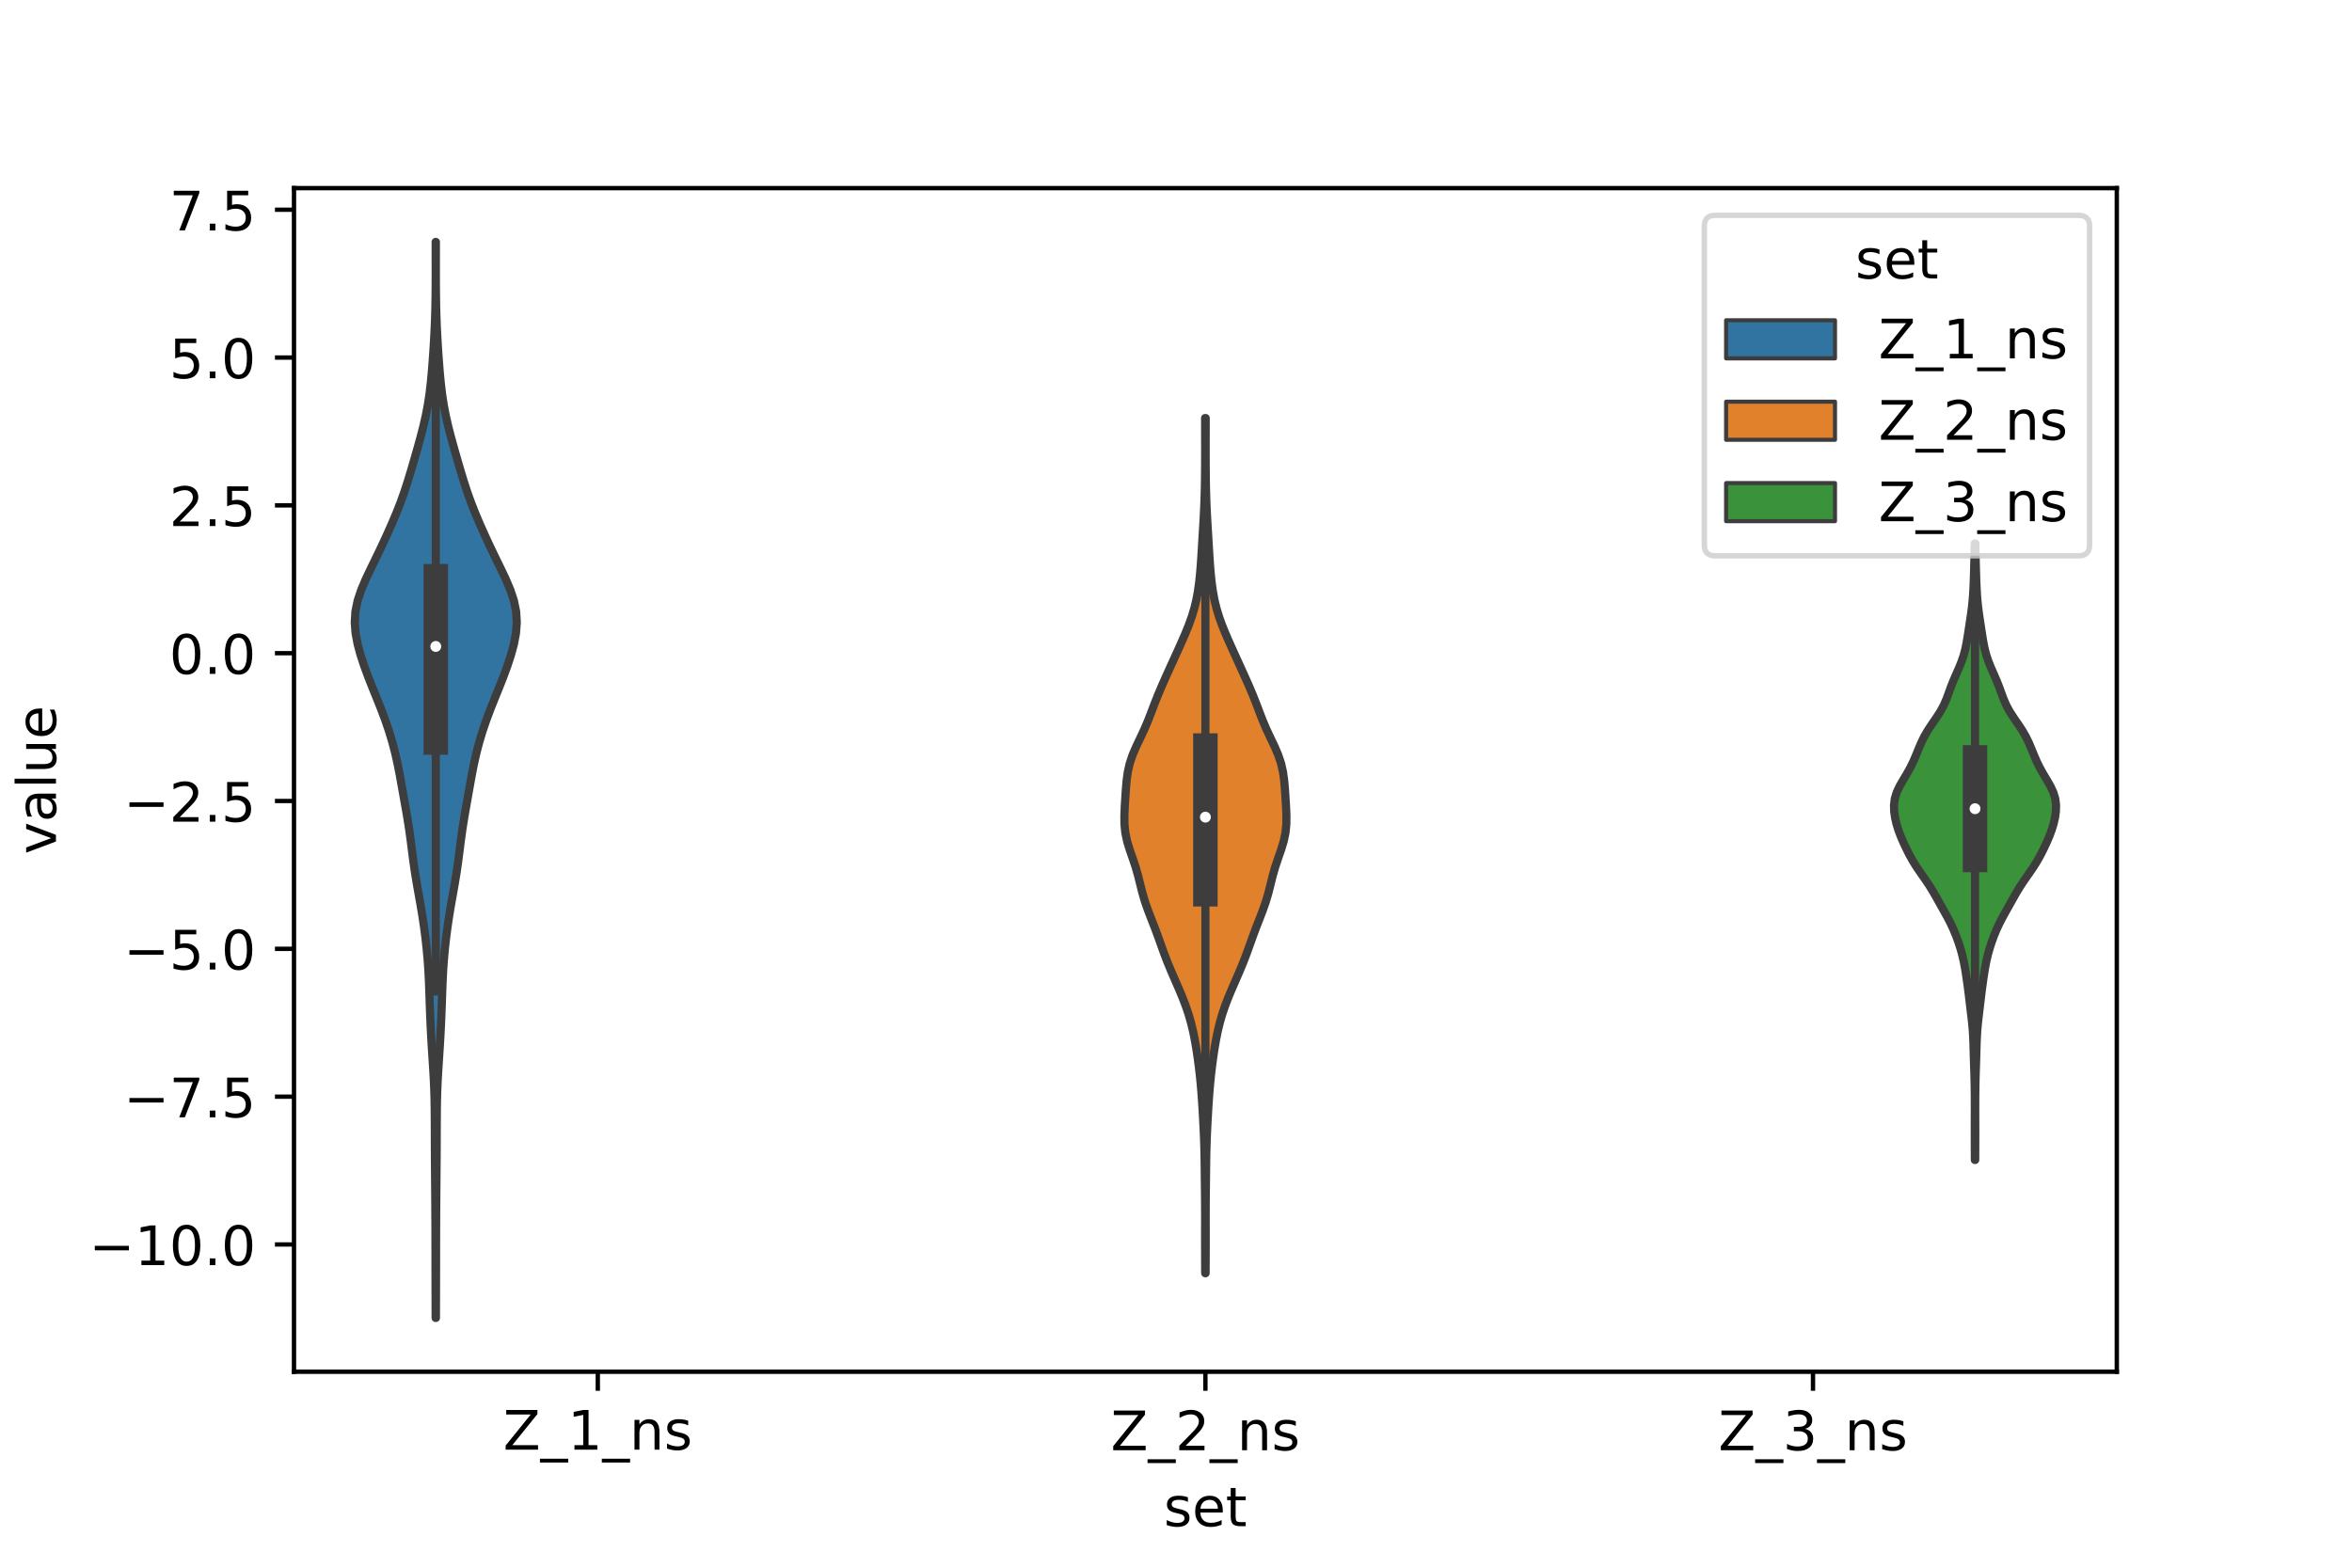 <?xml version="1.0" encoding="utf-8" standalone="no"?>
<!DOCTYPE svg PUBLIC "-//W3C//DTD SVG 1.1//EN"
  "http://www.w3.org/Graphics/SVG/1.1/DTD/svg11.dtd">
<!-- Created with matplotlib (https://matplotlib.org/) -->
<svg height="288pt" version="1.1" viewBox="0 0 432 288" width="432pt" xmlns="http://www.w3.org/2000/svg" xmlns:xlink="http://www.w3.org/1999/xlink">
 <defs>
  <style type="text/css">*{stroke-linecap:butt;stroke-linejoin:round;}</style>
 </defs>
 <g id="figure_1">
  <g id="patch_1">
   <path d="M 0 288 
L 432 288 
L 432 0 
L 0 0 
z
" style="fill:#ffffff;"/>
  </g>
  <g id="axes_1">
   <g id="patch_2">
    <path d="M 54 252 
L 388.8 252 
L 388.8 34.56 
L 54 34.56 
z
" style="fill:#ffffff;"/>
   </g>
   <g id="PolyCollection_1">
    <defs>
     <path d="M 80.068 -45.884 
L 80.012 -45.884 
L 80.007 -47.88 
L 80.002 -49.877 
L 79.997 -51.874 
L 79.993 -53.87 
L 79.989 -55.867 
L 79.987 -57.864 
L 79.984 -59.86 
L 79.98 -61.857 
L 79.971 -63.854 
L 79.96 -65.851 
L 79.946 -67.847 
L 79.93 -69.844 
L 79.913 -71.841 
L 79.896 -73.837 
L 79.882 -75.834 
L 79.872 -77.831 
L 79.866 -79.827 
L 79.86 -81.824 
L 79.848 -83.821 
L 79.819 -85.818 
L 79.761 -87.814 
L 79.672 -89.811 
L 79.556 -91.808 
L 79.427 -93.804 
L 79.299 -95.801 
L 79.183 -97.798 
L 79.083 -99.794 
L 78.997 -101.791 
L 78.924 -103.788 
L 78.857 -105.784 
L 78.782 -107.781 
L 78.681 -109.778 
L 78.541 -111.775 
L 78.359 -113.771 
L 78.136 -115.768 
L 77.877 -117.765 
L 77.579 -119.761 
L 77.246 -121.758 
L 76.891 -123.755 
L 76.539 -125.751 
L 76.213 -127.748 
L 75.925 -129.745 
L 75.668 -131.741 
L 75.416 -133.738 
L 75.139 -135.735 
L 74.823 -137.732 
L 74.478 -139.728 
L 74.123 -141.725 
L 73.77 -143.722 
L 73.409 -145.718 
L 73.016 -147.715 
L 72.567 -149.712 
L 72.044 -151.708 
L 71.442 -153.705 
L 70.76 -155.702 
L 70.01 -157.699 
L 69.214 -159.695 
L 68.404 -161.692 
L 67.615 -163.689 
L 66.88 -165.685 
L 66.224 -167.682 
L 65.685 -169.679 
L 65.31 -171.675 
L 65.16 -173.672 
L 65.283 -175.669 
L 65.693 -177.665 
L 66.358 -179.662 
L 67.209 -181.659 
L 68.16 -183.656 
L 69.136 -185.652 
L 70.095 -187.649 
L 71.02 -189.646 
L 71.911 -191.642 
L 72.759 -193.639 
L 73.547 -195.636 
L 74.263 -197.632 
L 74.913 -199.629 
L 75.518 -201.626 
L 76.1 -203.622 
L 76.671 -205.619 
L 77.224 -207.616 
L 77.741 -209.613 
L 78.198 -211.609 
L 78.579 -213.606 
L 78.883 -215.603 
L 79.119 -217.599 
L 79.308 -219.596 
L 79.466 -221.593 
L 79.606 -223.589 
L 79.729 -225.586 
L 79.833 -227.583 
L 79.913 -229.58 
L 79.969 -231.576 
L 80.002 -233.573 
L 80.019 -235.57 
L 80.024 -237.566 
L 80.023 -239.563 
L 80.021 -241.56 
L 80.019 -243.556 
L 80.061 -243.556 
L 80.061 -243.556 
L 80.059 -241.56 
L 80.057 -239.563 
L 80.056 -237.566 
L 80.061 -235.57 
L 80.078 -233.573 
L 80.111 -231.576 
L 80.167 -229.58 
L 80.247 -227.583 
L 80.351 -225.586 
L 80.474 -223.589 
L 80.614 -221.593 
L 80.772 -219.596 
L 80.961 -217.599 
L 81.197 -215.603 
L 81.501 -213.606 
L 81.882 -211.609 
L 82.339 -209.613 
L 82.856 -207.616 
L 83.409 -205.619 
L 83.98 -203.622 
L 84.562 -201.626 
L 85.167 -199.629 
L 85.817 -197.632 
L 86.533 -195.636 
L 87.321 -193.639 
L 88.169 -191.642 
L 89.06 -189.646 
L 89.985 -187.649 
L 90.944 -185.652 
L 91.92 -183.656 
L 92.871 -181.659 
L 93.722 -179.662 
L 94.387 -177.665 
L 94.797 -175.669 
L 94.92 -173.672 
L 94.77 -171.675 
L 94.395 -169.679 
L 93.856 -167.682 
L 93.2 -165.685 
L 92.465 -163.689 
L 91.676 -161.692 
L 90.866 -159.695 
L 90.07 -157.699 
L 89.32 -155.702 
L 88.638 -153.705 
L 88.036 -151.708 
L 87.513 -149.712 
L 87.064 -147.715 
L 86.671 -145.718 
L 86.31 -143.722 
L 85.957 -141.725 
L 85.602 -139.728 
L 85.257 -137.732 
L 84.941 -135.735 
L 84.664 -133.738 
L 84.412 -131.741 
L 84.155 -129.745 
L 83.867 -127.748 
L 83.541 -125.751 
L 83.189 -123.755 
L 82.834 -121.758 
L 82.501 -119.761 
L 82.203 -117.765 
L 81.944 -115.768 
L 81.721 -113.771 
L 81.539 -111.775 
L 81.399 -109.778 
L 81.298 -107.781 
L 81.223 -105.784 
L 81.156 -103.788 
L 81.083 -101.791 
L 80.997 -99.794 
L 80.897 -97.798 
L 80.781 -95.801 
L 80.653 -93.804 
L 80.524 -91.808 
L 80.408 -89.811 
L 80.319 -87.814 
L 80.261 -85.818 
L 80.232 -83.821 
L 80.22 -81.824 
L 80.214 -79.827 
L 80.208 -77.831 
L 80.198 -75.834 
L 80.184 -73.837 
L 80.167 -71.841 
L 80.15 -69.844 
L 80.134 -67.847 
L 80.12 -65.851 
L 80.109 -63.854 
L 80.1 -61.857 
L 80.096 -59.86 
L 80.093 -57.864 
L 80.091 -55.867 
L 80.087 -53.87 
L 80.083 -51.874 
L 80.078 -49.877 
L 80.073 -47.88 
L 80.068 -45.884 
z
" id="m8a71fe5c33" style="stroke:#3d3d3d;stroke-width:1.5;"/>
    </defs>
    <g clip-path="url(#pd77f0be130)">
     <use style="fill:#3274a1;stroke:#3d3d3d;stroke-width:1.5;" x="0" xlink:href="#m8a71fe5c33" y="288"/>
    </g>
   </g>
   <g id="PolyCollection_2">
    <defs>
     <path d="M 221.436 -54.1 
L 221.364 -54.1 
L 221.356 -55.687 
L 221.35 -57.274 
L 221.345 -58.86 
L 221.343 -60.447 
L 221.344 -62.034 
L 221.348 -63.621 
L 221.349 -65.208 
L 221.343 -66.795 
L 221.33 -68.382 
L 221.312 -69.969 
L 221.293 -71.555 
L 221.276 -73.142 
L 221.256 -74.729 
L 221.228 -76.316 
L 221.185 -77.903 
L 221.126 -79.49 
L 221.053 -81.077 
L 220.969 -82.663 
L 220.878 -84.25 
L 220.777 -85.837 
L 220.661 -87.424 
L 220.525 -89.011 
L 220.363 -90.598 
L 220.177 -92.185 
L 219.966 -93.772 
L 219.728 -95.358 
L 219.456 -96.945 
L 219.137 -98.532 
L 218.754 -100.119 
L 218.294 -101.706 
L 217.754 -103.293 
L 217.142 -104.88 
L 216.476 -106.467 
L 215.782 -108.053 
L 215.091 -109.64 
L 214.434 -111.227 
L 213.825 -112.814 
L 213.254 -114.401 
L 212.687 -115.988 
L 212.095 -117.575 
L 211.475 -119.162 
L 210.863 -120.748 
L 210.307 -122.335 
L 209.838 -123.922 
L 209.437 -125.509 
L 209.043 -127.096 
L 208.591 -128.683 
L 208.062 -130.27 
L 207.508 -131.856 
L 207.022 -133.443 
L 206.688 -135.03 
L 206.532 -136.617 
L 206.52 -138.204 
L 206.588 -139.791 
L 206.684 -141.378 
L 206.789 -142.965 
L 206.924 -144.551 
L 207.14 -146.138 
L 207.496 -147.725 
L 208.026 -149.312 
L 208.708 -150.899 
L 209.467 -152.486 
L 210.21 -154.073 
L 210.883 -155.66 
L 211.496 -157.246 
L 212.099 -158.833 
L 212.732 -160.42 
L 213.406 -162.007 
L 214.109 -163.594 
L 214.826 -165.181 
L 215.55 -166.768 
L 216.272 -168.355 
L 216.987 -169.941 
L 217.679 -171.528 
L 218.325 -173.115 
L 218.897 -174.702 
L 219.376 -176.289 
L 219.754 -177.876 
L 220.042 -179.463 
L 220.259 -181.049 
L 220.424 -182.636 
L 220.555 -184.223 
L 220.662 -185.81 
L 220.759 -187.397 
L 220.853 -188.984 
L 220.949 -190.571 
L 221.044 -192.158 
L 221.131 -193.744 
L 221.204 -195.331 
L 221.259 -196.918 
L 221.299 -198.505 
L 221.325 -200.092 
L 221.342 -201.679 
L 221.352 -203.266 
L 221.356 -204.853 
L 221.355 -206.439 
L 221.351 -208.026 
L 221.347 -209.613 
L 221.348 -211.2 
L 221.452 -211.2 
L 221.452 -211.2 
L 221.453 -209.613 
L 221.449 -208.026 
L 221.445 -206.439 
L 221.444 -204.853 
L 221.448 -203.266 
L 221.458 -201.679 
L 221.475 -200.092 
L 221.501 -198.505 
L 221.541 -196.918 
L 221.596 -195.331 
L 221.669 -193.744 
L 221.756 -192.158 
L 221.851 -190.571 
L 221.947 -188.984 
L 222.041 -187.397 
L 222.138 -185.81 
L 222.245 -184.223 
L 222.376 -182.636 
L 222.541 -181.049 
L 222.758 -179.463 
L 223.046 -177.876 
L 223.424 -176.289 
L 223.903 -174.702 
L 224.475 -173.115 
L 225.121 -171.528 
L 225.813 -169.941 
L 226.528 -168.355 
L 227.25 -166.768 
L 227.974 -165.181 
L 228.691 -163.594 
L 229.394 -162.007 
L 230.068 -160.42 
L 230.701 -158.833 
L 231.304 -157.246 
L 231.917 -155.66 
L 232.59 -154.073 
L 233.333 -152.486 
L 234.092 -150.899 
L 234.774 -149.312 
L 235.304 -147.725 
L 235.66 -146.138 
L 235.876 -144.551 
L 236.011 -142.965 
L 236.116 -141.378 
L 236.212 -139.791 
L 236.28 -138.204 
L 236.268 -136.617 
L 236.112 -135.03 
L 235.778 -133.443 
L 235.292 -131.856 
L 234.738 -130.27 
L 234.209 -128.683 
L 233.757 -127.096 
L 233.363 -125.509 
L 232.962 -123.922 
L 232.493 -122.335 
L 231.937 -120.748 
L 231.325 -119.162 
L 230.705 -117.575 
L 230.113 -115.988 
L 229.546 -114.401 
L 228.975 -112.814 
L 228.366 -111.227 
L 227.709 -109.64 
L 227.018 -108.053 
L 226.324 -106.467 
L 225.658 -104.88 
L 225.046 -103.293 
L 224.506 -101.706 
L 224.046 -100.119 
L 223.663 -98.532 
L 223.344 -96.945 
L 223.072 -95.358 
L 222.834 -93.772 
L 222.623 -92.185 
L 222.437 -90.598 
L 222.275 -89.011 
L 222.139 -87.424 
L 222.023 -85.837 
L 221.922 -84.25 
L 221.831 -82.663 
L 221.747 -81.077 
L 221.674 -79.49 
L 221.615 -77.903 
L 221.572 -76.316 
L 221.544 -74.729 
L 221.524 -73.142 
L 221.507 -71.555 
L 221.488 -69.969 
L 221.47 -68.382 
L 221.457 -66.795 
L 221.451 -65.208 
L 221.452 -63.621 
L 221.456 -62.034 
L 221.457 -60.447 
L 221.455 -58.86 
L 221.45 -57.274 
L 221.444 -55.687 
L 221.436 -54.1 
z
" id="m16841e4b4a" style="stroke:#3d3d3d;stroke-width:1.5;"/>
    </defs>
    <g clip-path="url(#pd77f0be130)">
     <use style="fill:#e1812c;stroke:#3d3d3d;stroke-width:1.5;" x="0" xlink:href="#m16841e4b4a" y="288"/>
    </g>
   </g>
   <g id="PolyCollection_3">
    <defs>
     <path d="M 362.792 -74.901 
L 362.728 -74.901 
L 362.723 -76.045 
L 362.719 -77.188 
L 362.715 -78.332 
L 362.713 -79.476 
L 362.713 -80.62 
L 362.715 -81.764 
L 362.718 -82.908 
L 362.72 -84.052 
L 362.72 -85.196 
L 362.716 -86.34 
L 362.707 -87.484 
L 362.69 -88.627 
L 362.666 -89.771 
L 362.634 -90.915 
L 362.597 -92.059 
L 362.559 -93.203 
L 362.525 -94.347 
L 362.494 -95.491 
L 362.458 -96.635 
L 362.407 -97.779 
L 362.331 -98.923 
L 362.226 -100.066 
L 362.098 -101.21 
L 361.961 -102.354 
L 361.825 -103.498 
L 361.69 -104.642 
L 361.551 -105.786 
L 361.402 -106.93 
L 361.243 -108.074 
L 361.072 -109.218 
L 360.882 -110.362 
L 360.66 -111.505 
L 360.392 -112.649 
L 360.071 -113.793 
L 359.7 -114.937 
L 359.281 -116.081 
L 358.81 -117.225 
L 358.278 -118.369 
L 357.686 -119.513 
L 357.053 -120.657 
L 356.41 -121.801 
L 355.772 -122.945 
L 355.121 -124.088 
L 354.421 -125.232 
L 353.656 -126.376 
L 352.853 -127.52 
L 352.069 -128.664 
L 351.352 -129.808 
L 350.712 -130.952 
L 350.134 -132.096 
L 349.599 -133.24 
L 349.108 -134.384 
L 348.677 -135.527 
L 348.326 -136.671 
L 348.066 -137.815 
L 347.909 -138.959 
L 347.88 -140.103 
L 348.02 -141.247 
L 348.36 -142.391 
L 348.89 -143.535 
L 349.544 -144.679 
L 350.229 -145.823 
L 350.868 -146.966 
L 351.428 -148.11 
L 351.921 -149.254 
L 352.386 -150.398 
L 352.872 -151.542 
L 353.431 -152.686 
L 354.094 -153.83 
L 354.851 -154.974 
L 355.64 -156.118 
L 356.379 -157.262 
L 357.003 -158.405 
L 357.504 -159.549 
L 357.929 -160.693 
L 358.345 -161.837 
L 358.799 -162.981 
L 359.296 -164.125 
L 359.801 -165.269 
L 360.266 -166.413 
L 360.656 -167.557 
L 360.962 -168.701 
L 361.198 -169.844 
L 361.391 -170.988 
L 361.568 -172.132 
L 361.742 -173.276 
L 361.916 -174.42 
L 362.079 -175.564 
L 362.221 -176.708 
L 362.335 -177.852 
L 362.419 -178.996 
L 362.481 -180.14 
L 362.527 -181.283 
L 362.565 -182.427 
L 362.599 -183.571 
L 362.629 -184.715 
L 362.656 -185.859 
L 362.679 -187.003 
L 362.699 -188.147 
L 362.821 -188.147 
L 362.821 -188.147 
L 362.841 -187.003 
L 362.864 -185.859 
L 362.891 -184.715 
L 362.921 -183.571 
L 362.955 -182.427 
L 362.993 -181.283 
L 363.039 -180.14 
L 363.101 -178.996 
L 363.185 -177.852 
L 363.299 -176.708 
L 363.441 -175.564 
L 363.604 -174.42 
L 363.778 -173.276 
L 363.952 -172.132 
L 364.129 -170.988 
L 364.322 -169.844 
L 364.558 -168.701 
L 364.864 -167.557 
L 365.254 -166.413 
L 365.719 -165.269 
L 366.224 -164.125 
L 366.721 -162.981 
L 367.175 -161.837 
L 367.591 -160.693 
L 368.016 -159.549 
L 368.517 -158.405 
L 369.141 -157.262 
L 369.88 -156.118 
L 370.669 -154.974 
L 371.426 -153.83 
L 372.089 -152.686 
L 372.648 -151.542 
L 373.134 -150.398 
L 373.599 -149.254 
L 374.092 -148.11 
L 374.652 -146.966 
L 375.291 -145.823 
L 375.976 -144.679 
L 376.63 -143.535 
L 377.16 -142.391 
L 377.5 -141.247 
L 377.64 -140.103 
L 377.611 -138.959 
L 377.454 -137.815 
L 377.194 -136.671 
L 376.843 -135.527 
L 376.412 -134.384 
L 375.921 -133.24 
L 375.386 -132.096 
L 374.808 -130.952 
L 374.168 -129.808 
L 373.451 -128.664 
L 372.667 -127.52 
L 371.864 -126.376 
L 371.099 -125.232 
L 370.399 -124.088 
L 369.748 -122.945 
L 369.11 -121.801 
L 368.467 -120.657 
L 367.834 -119.513 
L 367.242 -118.369 
L 366.71 -117.225 
L 366.239 -116.081 
L 365.82 -114.937 
L 365.449 -113.793 
L 365.128 -112.649 
L 364.86 -111.505 
L 364.638 -110.362 
L 364.448 -109.218 
L 364.277 -108.074 
L 364.118 -106.93 
L 363.969 -105.786 
L 363.83 -104.642 
L 363.695 -103.498 
L 363.559 -102.354 
L 363.422 -101.21 
L 363.294 -100.066 
L 363.189 -98.923 
L 363.113 -97.779 
L 363.062 -96.635 
L 363.026 -95.491 
L 362.995 -94.347 
L 362.961 -93.203 
L 362.923 -92.059 
L 362.886 -90.915 
L 362.854 -89.771 
L 362.83 -88.627 
L 362.813 -87.484 
L 362.804 -86.34 
L 362.8 -85.196 
L 362.8 -84.052 
L 362.802 -82.908 
L 362.805 -81.764 
L 362.807 -80.62 
L 362.807 -79.476 
L 362.805 -78.332 
L 362.801 -77.188 
L 362.797 -76.045 
L 362.792 -74.901 
z
" id="md1b4dbea00" style="stroke:#3d3d3d;stroke-width:1.5;"/>
    </defs>
    <g clip-path="url(#pd77f0be130)">
     <use style="fill:#3a923a;stroke:#3d3d3d;stroke-width:1.5;" x="0" xlink:href="#md1b4dbea00" y="288"/>
    </g>
   </g>
   <g id="patch_3">
    <path clip-path="url(#pd77f0be130)" d="M 109.8 119.997 
L 109.8 119.997 
L 109.8 119.997 
L 109.8 119.997 
z
" style="fill:#3274a1;stroke:#3d3d3d;stroke-linejoin:miter;stroke-width:0.75;"/>
   </g>
   <g id="patch_4">
    <path clip-path="url(#pd77f0be130)" d="M 109.8 119.997 
L 109.8 119.997 
L 109.8 119.997 
L 109.8 119.997 
z
" style="fill:#e1812c;stroke:#3d3d3d;stroke-linejoin:miter;stroke-width:0.75;"/>
   </g>
   <g id="patch_5">
    <path clip-path="url(#pd77f0be130)" d="M 109.8 119.997 
L 109.8 119.997 
L 109.8 119.997 
L 109.8 119.997 
z
" style="fill:#3a923a;stroke:#3d3d3d;stroke-linejoin:miter;stroke-width:0.75;"/>
   </g>
   <g id="matplotlib.axis_1">
    <g id="xtick_1">
     <g id="line2d_1">
      <defs>
       <path d="M 0 0 
L 0 3.5 
" id="m1f56cb1708" style="stroke:#000000;stroke-width:0.8;"/>
      </defs>
      <g>
       <use style="stroke:#000000;stroke-width:0.8;" x="109.8" xlink:href="#m1f56cb1708" y="252"/>
      </g>
     </g>
     <g id="text_1">
      <!-- Z_1_ns -->
      <g transform="translate(92.42 266.32)scale(0.1 -0.1)">
       <defs>
        <path d="M 5.609 72.906 
L 62.891 72.906 
L 62.891 65.375 
L 16.797 8.297 
L 64.016 8.297 
L 64.016 0 
L 4.5 0 
L 4.5 7.516 
L 50.594 64.594 
L 5.609 64.594 
z
" id="DejaVuSans-90"/>
        <path d="M 50.984 -16.609 
L 50.984 -23.578 
L -0.984 -23.578 
L -0.984 -16.609 
z
" id="DejaVuSans-95"/>
        <path d="M 12.406 8.297 
L 28.516 8.297 
L 28.516 63.922 
L 10.984 60.406 
L 10.984 69.391 
L 28.422 72.906 
L 38.281 72.906 
L 38.281 8.297 
L 54.391 8.297 
L 54.391 0 
L 12.406 0 
z
" id="DejaVuSans-49"/>
        <path d="M 54.891 33.016 
L 54.891 0 
L 45.906 0 
L 45.906 32.719 
Q 45.906 40.484 42.875 44.328 
Q 39.844 48.188 33.797 48.188 
Q 26.516 48.188 22.312 43.547 
Q 18.109 38.922 18.109 30.906 
L 18.109 0 
L 9.078 0 
L 9.078 54.688 
L 18.109 54.688 
L 18.109 46.188 
Q 21.344 51.125 25.703 53.562 
Q 30.078 56 35.797 56 
Q 45.219 56 50.047 50.172 
Q 54.891 44.344 54.891 33.016 
z
" id="DejaVuSans-110"/>
        <path d="M 44.281 53.078 
L 44.281 44.578 
Q 40.484 46.531 36.375 47.5 
Q 32.281 48.484 27.875 48.484 
Q 21.188 48.484 17.844 46.438 
Q 14.5 44.391 14.5 40.281 
Q 14.5 37.156 16.891 35.375 
Q 19.281 33.594 26.516 31.984 
L 29.594 31.297 
Q 39.156 29.25 43.188 25.516 
Q 47.219 21.781 47.219 15.094 
Q 47.219 7.469 41.188 3.016 
Q 35.156 -1.422 24.609 -1.422 
Q 20.219 -1.422 15.453 -0.562 
Q 10.688 0.297 5.422 2 
L 5.422 11.281 
Q 10.406 8.688 15.234 7.391 
Q 20.062 6.109 24.812 6.109 
Q 31.156 6.109 34.562 8.281 
Q 37.984 10.453 37.984 14.406 
Q 37.984 18.062 35.516 20.016 
Q 33.062 21.969 24.703 23.781 
L 21.578 24.516 
Q 13.234 26.266 9.516 29.906 
Q 5.812 33.547 5.812 39.891 
Q 5.812 47.609 11.281 51.797 
Q 16.75 56 26.812 56 
Q 31.781 56 36.172 55.266 
Q 40.578 54.547 44.281 53.078 
z
" id="DejaVuSans-115"/>
       </defs>
       <use xlink:href="#DejaVuSans-90"/>
       <use x="68.506" xlink:href="#DejaVuSans-95"/>
       <use x="118.506" xlink:href="#DejaVuSans-49"/>
       <use x="182.129" xlink:href="#DejaVuSans-95"/>
       <use x="232.129" xlink:href="#DejaVuSans-110"/>
       <use x="295.508" xlink:href="#DejaVuSans-115"/>
      </g>
     </g>
    </g>
    <g id="xtick_2">
     <g id="line2d_2">
      <g>
       <use style="stroke:#000000;stroke-width:0.8;" x="221.4" xlink:href="#m1f56cb1708" y="252"/>
      </g>
     </g>
     <g id="text_2">
      <!-- Z_2_ns -->
      <g transform="translate(204.02 266.422)scale(0.1 -0.1)">
       <defs>
        <path d="M 19.188 8.297 
L 53.609 8.297 
L 53.609 0 
L 7.328 0 
L 7.328 8.297 
Q 12.938 14.109 22.625 23.891 
Q 32.328 33.688 34.812 36.531 
Q 39.547 41.844 41.422 45.531 
Q 43.312 49.219 43.312 52.781 
Q 43.312 58.594 39.234 62.25 
Q 35.156 65.922 28.609 65.922 
Q 23.969 65.922 18.812 64.312 
Q 13.672 62.703 7.812 59.422 
L 7.812 69.391 
Q 13.766 71.781 18.938 73 
Q 24.125 74.219 28.422 74.219 
Q 39.75 74.219 46.484 68.547 
Q 53.219 62.891 53.219 53.422 
Q 53.219 48.922 51.531 44.891 
Q 49.859 40.875 45.406 35.406 
Q 44.188 33.984 37.641 27.219 
Q 31.109 20.453 19.188 8.297 
z
" id="DejaVuSans-50"/>
       </defs>
       <use xlink:href="#DejaVuSans-90"/>
       <use x="68.506" xlink:href="#DejaVuSans-95"/>
       <use x="118.506" xlink:href="#DejaVuSans-50"/>
       <use x="182.129" xlink:href="#DejaVuSans-95"/>
       <use x="232.129" xlink:href="#DejaVuSans-110"/>
       <use x="295.508" xlink:href="#DejaVuSans-115"/>
      </g>
     </g>
    </g>
    <g id="xtick_3">
     <g id="line2d_3">
      <g>
       <use style="stroke:#000000;stroke-width:0.8;" x="333" xlink:href="#m1f56cb1708" y="252"/>
      </g>
     </g>
     <g id="text_3">
      <!-- Z_3_ns -->
      <g transform="translate(315.62 266.422)scale(0.1 -0.1)">
       <defs>
        <path d="M 40.578 39.312 
Q 47.656 37.797 51.625 33 
Q 55.609 28.219 55.609 21.188 
Q 55.609 10.406 48.188 4.484 
Q 40.766 -1.422 27.094 -1.422 
Q 22.516 -1.422 17.656 -0.516 
Q 12.797 0.391 7.625 2.203 
L 7.625 11.719 
Q 11.719 9.328 16.594 8.109 
Q 21.484 6.891 26.812 6.891 
Q 36.078 6.891 40.938 10.547 
Q 45.797 14.203 45.797 21.188 
Q 45.797 27.641 41.281 31.266 
Q 36.766 34.906 28.719 34.906 
L 20.219 34.906 
L 20.219 43.016 
L 29.109 43.016 
Q 36.375 43.016 40.234 45.922 
Q 44.094 48.828 44.094 54.297 
Q 44.094 59.906 40.109 62.906 
Q 36.141 65.922 28.719 65.922 
Q 24.656 65.922 20.016 65.031 
Q 15.375 64.156 9.812 62.312 
L 9.812 71.094 
Q 15.438 72.656 20.344 73.438 
Q 25.25 74.219 29.594 74.219 
Q 40.828 74.219 47.359 69.109 
Q 53.906 64.016 53.906 55.328 
Q 53.906 49.266 50.438 45.094 
Q 46.969 40.922 40.578 39.312 
z
" id="DejaVuSans-51"/>
       </defs>
       <use xlink:href="#DejaVuSans-90"/>
       <use x="68.506" xlink:href="#DejaVuSans-95"/>
       <use x="118.506" xlink:href="#DejaVuSans-51"/>
       <use x="182.129" xlink:href="#DejaVuSans-95"/>
       <use x="232.129" xlink:href="#DejaVuSans-110"/>
       <use x="295.508" xlink:href="#DejaVuSans-115"/>
      </g>
     </g>
    </g>
    <g id="text_4">
     <!-- set -->
     <g transform="translate(213.759 280.378)scale(0.1 -0.1)">
      <defs>
       <path d="M 56.203 29.594 
L 56.203 25.203 
L 14.891 25.203 
Q 15.484 15.922 20.484 11.062 
Q 25.484 6.203 34.422 6.203 
Q 39.594 6.203 44.453 7.469 
Q 49.312 8.734 54.109 11.281 
L 54.109 2.781 
Q 49.266 0.734 44.188 -0.344 
Q 39.109 -1.422 33.891 -1.422 
Q 20.797 -1.422 13.156 6.188 
Q 5.516 13.812 5.516 26.812 
Q 5.516 40.234 12.766 48.109 
Q 20.016 56 32.328 56 
Q 43.359 56 49.781 48.891 
Q 56.203 41.797 56.203 29.594 
z
M 47.219 32.234 
Q 47.125 39.594 43.094 43.984 
Q 39.062 48.391 32.422 48.391 
Q 24.906 48.391 20.391 44.141 
Q 15.875 39.891 15.188 32.172 
z
" id="DejaVuSans-101"/>
       <path d="M 18.312 70.219 
L 18.312 54.688 
L 36.812 54.688 
L 36.812 47.703 
L 18.312 47.703 
L 18.312 18.016 
Q 18.312 11.328 20.141 9.422 
Q 21.969 7.516 27.594 7.516 
L 36.812 7.516 
L 36.812 0 
L 27.594 0 
Q 17.188 0 13.234 3.875 
Q 9.281 7.766 9.281 18.016 
L 9.281 47.703 
L 2.688 47.703 
L 2.688 54.688 
L 9.281 54.688 
L 9.281 70.219 
z
" id="DejaVuSans-116"/>
      </defs>
      <use xlink:href="#DejaVuSans-115"/>
      <use x="52.1" xlink:href="#DejaVuSans-101"/>
      <use x="113.623" xlink:href="#DejaVuSans-116"/>
     </g>
    </g>
   </g>
   <g id="matplotlib.axis_2">
    <g id="ytick_1">
     <g id="line2d_4">
      <defs>
       <path d="M 0 0 
L -3.5 0 
" id="m77e0f9368c" style="stroke:#000000;stroke-width:0.8;"/>
      </defs>
      <g>
       <use style="stroke:#000000;stroke-width:0.8;" x="54" xlink:href="#m77e0f9368c" y="228.62"/>
      </g>
     </g>
     <g id="text_5">
      <!-- −10.0 -->
      <g transform="translate(16.355 232.42)scale(0.1 -0.1)">
       <defs>
        <path d="M 10.594 35.5 
L 73.188 35.5 
L 73.188 27.203 
L 10.594 27.203 
z
" id="DejaVuSans-8722"/>
        <path d="M 31.781 66.406 
Q 24.172 66.406 20.328 58.906 
Q 16.5 51.422 16.5 36.375 
Q 16.5 21.391 20.328 13.891 
Q 24.172 6.391 31.781 6.391 
Q 39.453 6.391 43.281 13.891 
Q 47.125 21.391 47.125 36.375 
Q 47.125 51.422 43.281 58.906 
Q 39.453 66.406 31.781 66.406 
z
M 31.781 74.219 
Q 44.047 74.219 50.516 64.516 
Q 56.984 54.828 56.984 36.375 
Q 56.984 17.969 50.516 8.266 
Q 44.047 -1.422 31.781 -1.422 
Q 19.531 -1.422 13.062 8.266 
Q 6.594 17.969 6.594 36.375 
Q 6.594 54.828 13.062 64.516 
Q 19.531 74.219 31.781 74.219 
z
" id="DejaVuSans-48"/>
        <path d="M 10.688 12.406 
L 21 12.406 
L 21 0 
L 10.688 0 
z
" id="DejaVuSans-46"/>
       </defs>
       <use xlink:href="#DejaVuSans-8722"/>
       <use x="83.789" xlink:href="#DejaVuSans-49"/>
       <use x="147.412" xlink:href="#DejaVuSans-48"/>
       <use x="211.035" xlink:href="#DejaVuSans-46"/>
       <use x="242.822" xlink:href="#DejaVuSans-48"/>
      </g>
     </g>
    </g>
    <g id="ytick_2">
     <g id="line2d_5">
      <g>
       <use style="stroke:#000000;stroke-width:0.8;" x="54" xlink:href="#m77e0f9368c" y="201.465"/>
      </g>
     </g>
     <g id="text_6">
      <!-- −7.5 -->
      <g transform="translate(22.717 205.264)scale(0.1 -0.1)">
       <defs>
        <path d="M 8.203 72.906 
L 55.078 72.906 
L 55.078 68.703 
L 28.609 0 
L 18.312 0 
L 43.219 64.594 
L 8.203 64.594 
z
" id="DejaVuSans-55"/>
        <path d="M 10.797 72.906 
L 49.516 72.906 
L 49.516 64.594 
L 19.828 64.594 
L 19.828 46.734 
Q 21.969 47.469 24.109 47.828 
Q 26.266 48.188 28.422 48.188 
Q 40.625 48.188 47.75 41.5 
Q 54.891 34.812 54.891 23.391 
Q 54.891 11.625 47.562 5.094 
Q 40.234 -1.422 26.906 -1.422 
Q 22.312 -1.422 17.547 -0.641 
Q 12.797 0.141 7.719 1.703 
L 7.719 11.625 
Q 12.109 9.234 16.797 8.062 
Q 21.484 6.891 26.703 6.891 
Q 35.156 6.891 40.078 11.328 
Q 45.016 15.766 45.016 23.391 
Q 45.016 31 40.078 35.438 
Q 35.156 39.891 26.703 39.891 
Q 22.75 39.891 18.812 39.016 
Q 14.891 38.141 10.797 36.281 
z
" id="DejaVuSans-53"/>
       </defs>
       <use xlink:href="#DejaVuSans-8722"/>
       <use x="83.789" xlink:href="#DejaVuSans-55"/>
       <use x="147.412" xlink:href="#DejaVuSans-46"/>
       <use x="179.199" xlink:href="#DejaVuSans-53"/>
      </g>
     </g>
    </g>
    <g id="ytick_3">
     <g id="line2d_6">
      <g>
       <use style="stroke:#000000;stroke-width:0.8;" x="54" xlink:href="#m77e0f9368c" y="174.309"/>
      </g>
     </g>
     <g id="text_7">
      <!-- −5.0 -->
      <g transform="translate(22.717 178.108)scale(0.1 -0.1)">
       <use xlink:href="#DejaVuSans-8722"/>
       <use x="83.789" xlink:href="#DejaVuSans-53"/>
       <use x="147.412" xlink:href="#DejaVuSans-46"/>
       <use x="179.199" xlink:href="#DejaVuSans-48"/>
      </g>
     </g>
    </g>
    <g id="ytick_4">
     <g id="line2d_7">
      <g>
       <use style="stroke:#000000;stroke-width:0.8;" x="54" xlink:href="#m77e0f9368c" y="147.153"/>
      </g>
     </g>
     <g id="text_8">
      <!-- −2.5 -->
      <g transform="translate(22.717 150.952)scale(0.1 -0.1)">
       <use xlink:href="#DejaVuSans-8722"/>
       <use x="83.789" xlink:href="#DejaVuSans-50"/>
       <use x="147.412" xlink:href="#DejaVuSans-46"/>
       <use x="179.199" xlink:href="#DejaVuSans-53"/>
      </g>
     </g>
    </g>
    <g id="ytick_5">
     <g id="line2d_8">
      <g>
       <use style="stroke:#000000;stroke-width:0.8;" x="54" xlink:href="#m77e0f9368c" y="119.997"/>
      </g>
     </g>
     <g id="text_9">
      <!-- 0.0 -->
      <g transform="translate(31.097 123.796)scale(0.1 -0.1)">
       <use xlink:href="#DejaVuSans-48"/>
       <use x="63.623" xlink:href="#DejaVuSans-46"/>
       <use x="95.41" xlink:href="#DejaVuSans-48"/>
      </g>
     </g>
    </g>
    <g id="ytick_6">
     <g id="line2d_9">
      <g>
       <use style="stroke:#000000;stroke-width:0.8;" x="54" xlink:href="#m77e0f9368c" y="92.841"/>
      </g>
     </g>
     <g id="text_10">
      <!-- 2.5 -->
      <g transform="translate(31.097 96.64)scale(0.1 -0.1)">
       <use xlink:href="#DejaVuSans-50"/>
       <use x="63.623" xlink:href="#DejaVuSans-46"/>
       <use x="95.41" xlink:href="#DejaVuSans-53"/>
      </g>
     </g>
    </g>
    <g id="ytick_7">
     <g id="line2d_10">
      <g>
       <use style="stroke:#000000;stroke-width:0.8;" x="54" xlink:href="#m77e0f9368c" y="65.685"/>
      </g>
     </g>
     <g id="text_11">
      <!-- 5.0 -->
      <g transform="translate(31.097 69.485)scale(0.1 -0.1)">
       <use xlink:href="#DejaVuSans-53"/>
       <use x="63.623" xlink:href="#DejaVuSans-46"/>
       <use x="95.41" xlink:href="#DejaVuSans-48"/>
      </g>
     </g>
    </g>
    <g id="ytick_8">
     <g id="line2d_11">
      <g>
       <use style="stroke:#000000;stroke-width:0.8;" x="54" xlink:href="#m77e0f9368c" y="38.53"/>
      </g>
     </g>
     <g id="text_12">
      <!-- 7.5 -->
      <g transform="translate(31.097 42.329)scale(0.1 -0.1)">
       <use xlink:href="#DejaVuSans-55"/>
       <use x="63.623" xlink:href="#DejaVuSans-46"/>
       <use x="95.41" xlink:href="#DejaVuSans-53"/>
      </g>
     </g>
    </g>
    <g id="text_13">
     <!-- value -->
     <g transform="translate(10.275 156.938)rotate(-90)scale(0.1 -0.1)">
      <defs>
       <path d="M 2.984 54.688 
L 12.5 54.688 
L 29.594 8.797 
L 46.688 54.688 
L 56.203 54.688 
L 35.688 0 
L 23.484 0 
z
" id="DejaVuSans-118"/>
       <path d="M 34.281 27.484 
Q 23.391 27.484 19.188 25 
Q 14.984 22.516 14.984 16.5 
Q 14.984 11.719 18.141 8.906 
Q 21.297 6.109 26.703 6.109 
Q 34.188 6.109 38.703 11.406 
Q 43.219 16.703 43.219 25.484 
L 43.219 27.484 
z
M 52.203 31.203 
L 52.203 0 
L 43.219 0 
L 43.219 8.297 
Q 40.141 3.328 35.547 0.953 
Q 30.953 -1.422 24.312 -1.422 
Q 15.922 -1.422 10.953 3.297 
Q 6 8.016 6 15.922 
Q 6 25.141 12.172 29.828 
Q 18.359 34.516 30.609 34.516 
L 43.219 34.516 
L 43.219 35.406 
Q 43.219 41.609 39.141 45 
Q 35.062 48.391 27.688 48.391 
Q 23 48.391 18.547 47.266 
Q 14.109 46.141 10.016 43.891 
L 10.016 52.203 
Q 14.938 54.109 19.578 55.047 
Q 24.219 56 28.609 56 
Q 40.484 56 46.344 49.844 
Q 52.203 43.703 52.203 31.203 
z
" id="DejaVuSans-97"/>
       <path d="M 9.422 75.984 
L 18.406 75.984 
L 18.406 0 
L 9.422 0 
z
" id="DejaVuSans-108"/>
       <path d="M 8.5 21.578 
L 8.5 54.688 
L 17.484 54.688 
L 17.484 21.922 
Q 17.484 14.156 20.5 10.266 
Q 23.531 6.391 29.594 6.391 
Q 36.859 6.391 41.078 11.031 
Q 45.312 15.672 45.312 23.688 
L 45.312 54.688 
L 54.297 54.688 
L 54.297 0 
L 45.312 0 
L 45.312 8.406 
Q 42.047 3.422 37.719 1 
Q 33.406 -1.422 27.688 -1.422 
Q 18.266 -1.422 13.375 4.438 
Q 8.5 10.297 8.5 21.578 
z
M 31.109 56 
z
" id="DejaVuSans-117"/>
      </defs>
      <use xlink:href="#DejaVuSans-118"/>
      <use x="59.18" xlink:href="#DejaVuSans-97"/>
      <use x="120.459" xlink:href="#DejaVuSans-108"/>
      <use x="148.242" xlink:href="#DejaVuSans-117"/>
      <use x="211.621" xlink:href="#DejaVuSans-101"/>
     </g>
    </g>
   </g>
   <g id="line2d_12">
    <path clip-path="url(#pd77f0be130)" d="M 80.04 182.141 
L 80.04 61.201 
" style="fill:none;stroke:#3d3d3d;stroke-linecap:square;stroke-width:1.5;"/>
   </g>
   <g id="line2d_13">
    <path clip-path="url(#pd77f0be130)" d="M 80.04 136.41 
L 80.04 105.86 
" style="fill:none;stroke:#3d3d3d;stroke-linecap:square;stroke-width:4.5;"/>
   </g>
   <g id="line2d_14">
    <path clip-path="url(#pd77f0be130)" d="M 221.4 205.185 
L 221.4 96.556 
" style="fill:none;stroke:#3d3d3d;stroke-linecap:square;stroke-width:1.5;"/>
   </g>
   <g id="line2d_15">
    <path clip-path="url(#pd77f0be130)" d="M 221.4 164.281 
L 221.4 136.964 
" style="fill:none;stroke:#3d3d3d;stroke-linecap:square;stroke-width:4.5;"/>
   </g>
   <g id="line2d_16">
    <path clip-path="url(#pd77f0be130)" d="M 362.76 186.093 
L 362.76 110.926 
" style="fill:none;stroke:#3d3d3d;stroke-linecap:square;stroke-width:1.5;"/>
   </g>
   <g id="line2d_17">
    <path clip-path="url(#pd77f0be130)" d="M 362.76 157.985 
L 362.76 139.144 
" style="fill:none;stroke:#3d3d3d;stroke-linecap:square;stroke-width:4.5;"/>
   </g>
   <g id="patch_6">
    <path d="M 54 252 
L 54 34.56 
" style="fill:none;stroke:#000000;stroke-linecap:square;stroke-linejoin:miter;stroke-width:0.8;"/>
   </g>
   <g id="patch_7">
    <path d="M 388.8 252 
L 388.8 34.56 
" style="fill:none;stroke:#000000;stroke-linecap:square;stroke-linejoin:miter;stroke-width:0.8;"/>
   </g>
   <g id="patch_8">
    <path d="M 54 252 
L 388.8 252 
" style="fill:none;stroke:#000000;stroke-linecap:square;stroke-linejoin:miter;stroke-width:0.8;"/>
   </g>
   <g id="patch_9">
    <path d="M 54 34.56 
L 388.8 34.56 
" style="fill:none;stroke:#000000;stroke-linecap:square;stroke-linejoin:miter;stroke-width:0.8;"/>
   </g>
   <g id="PathCollection_1">
    <defs>
     <path d="M 0 1.5 
C 0.398 1.5 0.779 1.342 1.061 1.061 
C 1.342 0.779 1.5 0.398 1.5 0 
C 1.5 -0.398 1.342 -0.779 1.061 -1.061 
C 0.779 -1.342 0.398 -1.5 0 -1.5 
C -0.398 -1.5 -0.779 -1.342 -1.061 -1.061 
C -1.342 -0.779 -1.5 -0.398 -1.5 0 
C -1.5 0.398 -1.342 0.779 -1.061 1.061 
C -0.779 1.342 -0.398 1.5 0 1.5 
z
" id="mec6dd7ec4c" style="stroke:#3d3d3d;"/>
    </defs>
    <g clip-path="url(#pd77f0be130)">
     <use style="fill:#ffffff;stroke:#3d3d3d;" x="80.04" xlink:href="#mec6dd7ec4c" y="118.759"/>
    </g>
   </g>
   <g id="PathCollection_2">
    <g clip-path="url(#pd77f0be130)">
     <use style="fill:#ffffff;stroke:#3d3d3d;" x="221.4" xlink:href="#mec6dd7ec4c" y="150.118"/>
    </g>
   </g>
   <g id="PathCollection_3">
    <g clip-path="url(#pd77f0be130)">
     <use style="fill:#ffffff;stroke:#3d3d3d;" x="362.76" xlink:href="#mec6dd7ec4c" y="148.568"/>
    </g>
   </g>
   <g id="legend_1">
    <g id="patch_10">
     <path d="M 315.041 102.107 
L 381.8 102.107 
Q 383.8 102.107 383.8 100.107 
L 383.8 41.56 
Q 383.8 39.56 381.8 39.56 
L 315.041 39.56 
Q 313.041 39.56 313.041 41.56 
L 313.041 100.107 
Q 313.041 102.107 315.041 102.107 
z
" style="fill:#ffffff;opacity:0.8;stroke:#cccccc;stroke-linejoin:miter;"/>
    </g>
    <g id="text_14">
     <!-- set -->
     <g transform="translate(340.779 51.158)scale(0.1 -0.1)">
      <use xlink:href="#DejaVuSans-115"/>
      <use x="52.1" xlink:href="#DejaVuSans-101"/>
      <use x="113.623" xlink:href="#DejaVuSans-116"/>
     </g>
    </g>
    <g id="patch_11">
     <path d="M 317.041 65.837 
L 337.041 65.837 
L 337.041 58.837 
L 317.041 58.837 
z
" style="fill:#3274a1;stroke:#3d3d3d;stroke-linejoin:miter;stroke-width:0.75;"/>
    </g>
    <g id="text_15">
     <!-- Z_1_ns -->
     <g transform="translate(345.041 65.837)scale(0.1 -0.1)">
      <use xlink:href="#DejaVuSans-90"/>
      <use x="68.506" xlink:href="#DejaVuSans-95"/>
      <use x="118.506" xlink:href="#DejaVuSans-49"/>
      <use x="182.129" xlink:href="#DejaVuSans-95"/>
      <use x="232.129" xlink:href="#DejaVuSans-110"/>
      <use x="295.508" xlink:href="#DejaVuSans-115"/>
     </g>
    </g>
    <g id="patch_12">
     <path d="M 317.041 80.793 
L 337.041 80.793 
L 337.041 73.793 
L 317.041 73.793 
z
" style="fill:#e1812c;stroke:#3d3d3d;stroke-linejoin:miter;stroke-width:0.75;"/>
    </g>
    <g id="text_16">
     <!-- Z_2_ns -->
     <g transform="translate(345.041 80.793)scale(0.1 -0.1)">
      <use xlink:href="#DejaVuSans-90"/>
      <use x="68.506" xlink:href="#DejaVuSans-95"/>
      <use x="118.506" xlink:href="#DejaVuSans-50"/>
      <use x="182.129" xlink:href="#DejaVuSans-95"/>
      <use x="232.129" xlink:href="#DejaVuSans-110"/>
      <use x="295.508" xlink:href="#DejaVuSans-115"/>
     </g>
    </g>
    <g id="patch_13">
     <path d="M 317.041 95.749 
L 337.041 95.749 
L 337.041 88.749 
L 317.041 88.749 
z
" style="fill:#3a923a;stroke:#3d3d3d;stroke-linejoin:miter;stroke-width:0.75;"/>
    </g>
    <g id="text_17">
     <!-- Z_3_ns -->
     <g transform="translate(345.041 95.749)scale(0.1 -0.1)">
      <use xlink:href="#DejaVuSans-90"/>
      <use x="68.506" xlink:href="#DejaVuSans-95"/>
      <use x="118.506" xlink:href="#DejaVuSans-51"/>
      <use x="182.129" xlink:href="#DejaVuSans-95"/>
      <use x="232.129" xlink:href="#DejaVuSans-110"/>
      <use x="295.508" xlink:href="#DejaVuSans-115"/>
     </g>
    </g>
   </g>
  </g>
 </g>
 <defs>
  <clipPath id="pd77f0be130">
   <rect height="217.44" width="334.8" x="54" y="34.56"/>
  </clipPath>
 </defs>
</svg>
